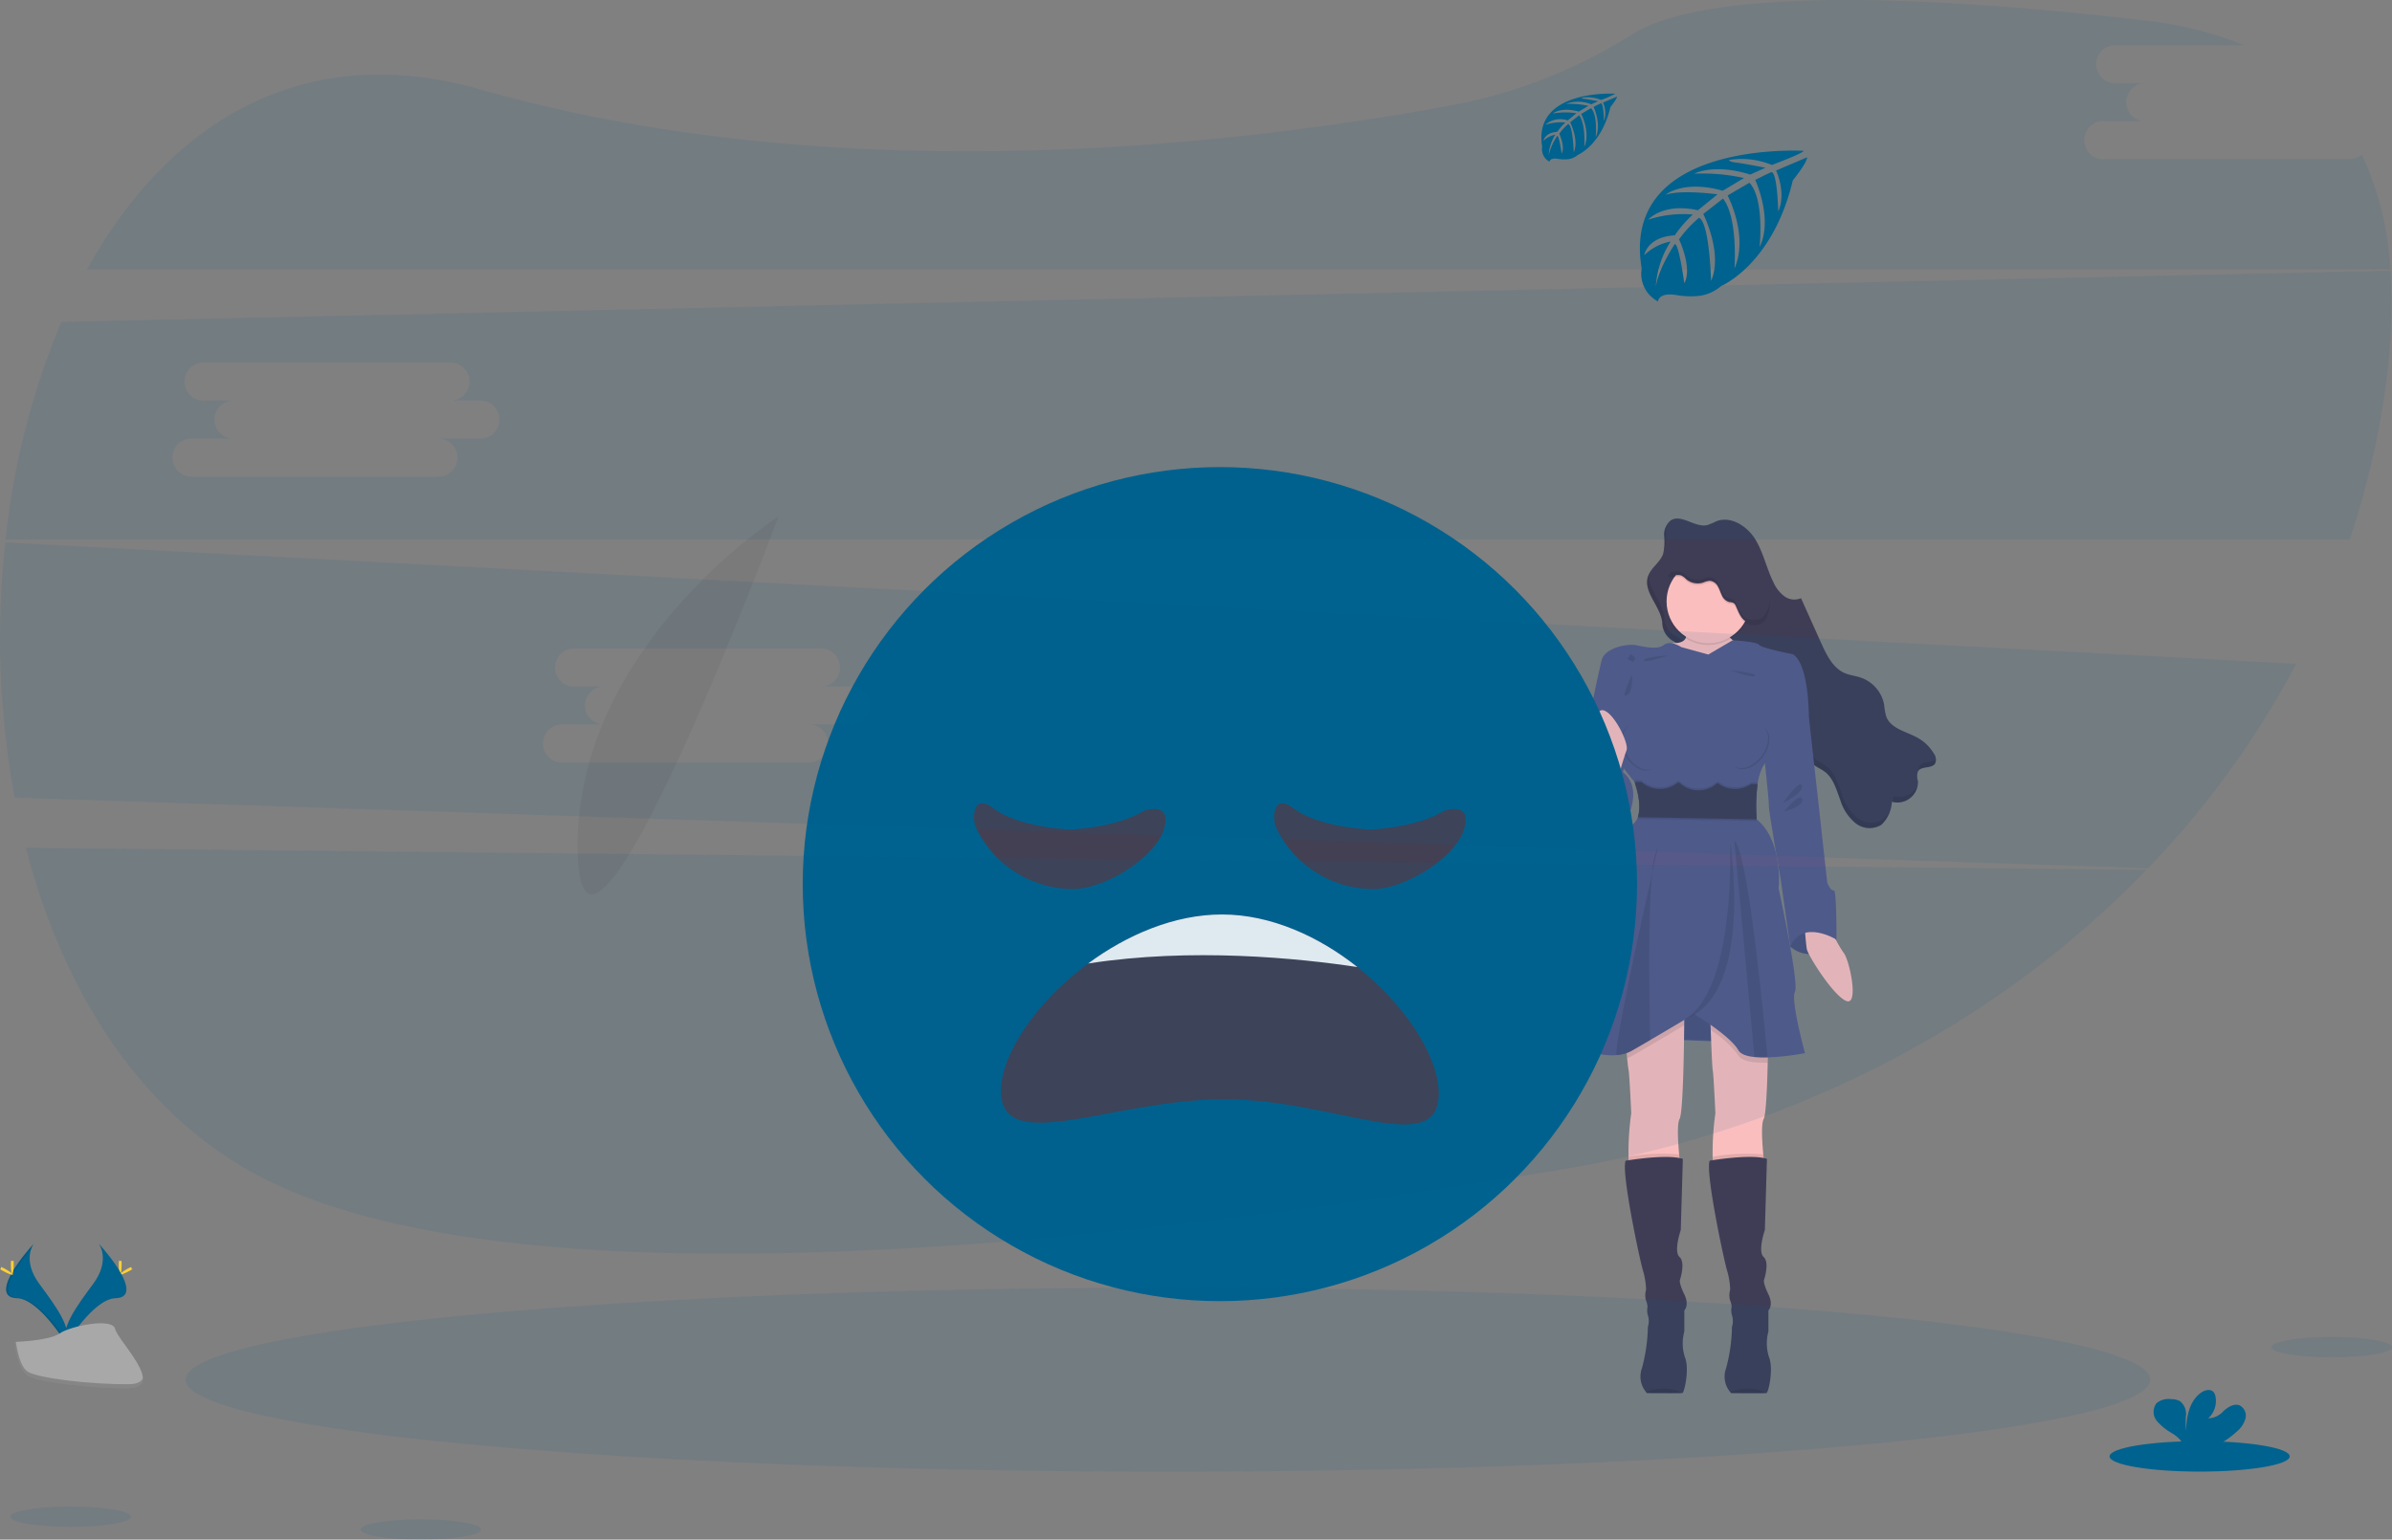 <svg xmlns="http://www.w3.org/2000/svg" width="298.761" height="192.358" viewBox="0 0 298.761 192.358">
  <rect x="0" y="0" width="298.761" height="192.358" fill="#808080" stroke="none"/>
  <g id="undraw_feeling_blue_4b7q" transform="translate(-418.143 -171.004)">
    <g id="lady" transform="translate(613.3 235.789)">
      <path id="Path_70" data-name="Path 70" d="M887.162,323.435c-.222-2.053-2.444-3.824-1.777-5.777.362-1.064,1.5-1.715,1.878-2.773a6.476,6.476,0,0,0,.142-2.206,2.316,2.316,0,0,1,.793-1.982c1.333-.889,3.048.94,4.6.567a8.161,8.161,0,0,0,1.1-.467c1.815-.722,3.868.593,4.888,2.255s1.4,3.644,2.278,5.39a4.421,4.421,0,0,0,1.346,1.713,2.093,2.093,0,0,0,2.084.242l2.544,5.666c.667,1.46,1.431,3.042,2.889,3.684.653.287,1.382.351,2.057.584a4.443,4.443,0,0,1,2.889,3.366,8.3,8.3,0,0,0,.264,1.486c.567,1.529,2.515,1.871,3.935,2.666a5.5,5.5,0,0,1,2,1.935,1.282,1.282,0,0,1,.175,1.266c-.429.693-1.733.284-2.146.989a1.844,1.844,0,0,0,0,1.209,2.569,2.569,0,0,1-3.253,2.591,4.365,4.365,0,0,1-1.3,2.864,2.8,2.8,0,0,1-3.219-.169,5.954,5.954,0,0,1-1.9-2.822c-.491-1.311-.858-2.791-1.975-3.633-.4-.3-.889-.5-1.284-.8a5.42,5.42,0,0,1-1.651-2.888,30.221,30.221,0,0,0-1.333-4.028,6.063,6.063,0,0,0-2.828-3.055c-1.211-.544-2.606-.509-3.857-.951-2.153-.76-3.746-2.571-5.888-3.424a9.526,9.526,0,0,1-1.933-1.093A2.655,2.655,0,0,1,887.162,323.435Z" transform="translate(-874.703 -310.45)" fill="#3f3d56"/>
      <g id="Group_40" data-name="Group 40" transform="translate(10.574 0.786)" opacity="0.1">
        <path id="Path_71" data-name="Path 71" d="M894.72,317.2a2.272,2.272,0,0,0,.12-.269,6.535,6.535,0,0,0,.142-2.206,3.967,3.967,0,0,1,.069-.738,3.112,3.112,0,0,0-.291,1.4A10.231,10.231,0,0,1,894.72,317.2Z" transform="translate(-892.634 -313.99)"/>
        <path id="Path_72" data-name="Path 72" d="M914.809,372.033a2.8,2.8,0,0,1-3.22-.171,5.857,5.857,0,0,1-1.891-2.824c-.491-1.311-.856-2.791-1.975-3.633-.4-.3-.889-.5-1.282-.8a5.444,5.444,0,0,1-1.653-2.877,29.908,29.908,0,0,0-1.333-4.028,6.063,6.063,0,0,0-2.829-3.055c-1.209-.544-2.6-.509-3.855-.951-2.155-.76-3.748-2.571-5.888-3.424a9.654,9.654,0,0,1-1.935-1.093,2.747,2.747,0,0,1-1.489-2.42c-.222-1.924-2.177-3.6-1.873-5.415a2.824,2.824,0,0,0-.131.3c-.667,1.955,1.555,3.726,1.777,5.777a2.742,2.742,0,0,0,1.489,2.42,9.66,9.66,0,0,0,1.935,1.093c2.14.853,3.733,2.666,5.888,3.424,1.251.444,2.646.407,3.855.951a6.111,6.111,0,0,1,2.828,3.055,27.225,27.225,0,0,1,1.333,4.028,5.432,5.432,0,0,0,1.653,2.877c.4.3.889.5,1.282.8,1.111.842,1.484,2.322,1.975,3.633a5.952,5.952,0,0,0,1.9,2.82,2.8,2.8,0,0,0,3.22.171,3.281,3.281,0,0,0,1.086-1.849A2.728,2.728,0,0,1,914.809,372.033Z" transform="translate(-885.331 -335.263)"/>
        <path id="Path_73" data-name="Path 73" d="M1038.165,446.534a.934.934,0,0,0-.106.52c.5-.5,1.635-.2,2.031-.842a.811.811,0,0,0,.1-.522C1039.676,446.179,1038.542,445.888,1038.165,446.534Z" transform="translate(-1004.121 -416.427)"/>
        <path id="Path_74" data-name="Path 74" d="M1023.378,461.853c-.042.222-.084.46-.138.691a2.608,2.608,0,0,0,3.153-2.044A2.584,2.584,0,0,1,1023.378,461.853Z" transform="translate(-992.598 -427.947)"/>
      </g>
      <g id="Group_41" data-name="Group 41" transform="translate(0 3.783)">
        <path id="Path_75" data-name="Path 75" d="M899.217,369.237s.74,1.493-1.444,1.524,1.406,9.7,1.406,9.7l3.631,4.622,4.517-2.444.26-6.741.333-4.073s-4.222-1.371-3.444-3.184S899.217,369.237,899.217,369.237Z" transform="translate(-883.887 -358.966)" fill="#fbbebe"/>
        <path id="Path_76" data-name="Path 76" d="M965.75,539.183s2.666,2.624,5.777-.858l-2.389-2.535h-3.022Z" transform="translate(-937.308 -489.504)" fill="#575a89"/>
        <path id="Path_77" data-name="Path 77" d="M965.767,535.79l-.367,3.393s2.666,2.624,5.777-.858" transform="translate(-937.036 -489.504)" opacity="0.1"/>
        <path id="Path_78" data-name="Path 78" d="M976.872,537.87a17.417,17.417,0,0,0,1.851,3.666c.778.851,2,6.739.371,6.073s-4.739-5.628-4.926-6.479a28.8,28.8,0,0,1-.258-3.26Z" transform="translate(-943.655 -491.122)" fill="#fbbebe"/>
        <path id="Path_79" data-name="Path 79" d="M832.42,538.746l14.367.556-1.666-6.075-7.237-.147Z" transform="translate(-822.495 -477.556)" fill="#575a89"/>
        <path id="Path_80" data-name="Path 80" d="M841.41,538.746l14.369.556-1.666-6.075-7.239-.147Z" transform="translate(-829.488 -477.556)" opacity="0.1"/>
        <path id="Path_81" data-name="Path 81" d="M879.979,600.585c-.34.633-.209,2.824-.056,4.444.1,1.031.2,1.824.2,1.824s-5.37,1.667-6.184.222a4.394,4.394,0,0,1-.344-1.762,35.539,35.539,0,0,1,.344-5.424s-.222-4.924-.333-5.406c-.045-.193-.113-.807-.18-1.471-.1-.987-.191-2.084-.191-2.084l7.332-3.888s0,.729-.013,1.851C880.519,592.415,880.4,599.807,879.979,600.585Z" transform="translate(-865.353 -529.367)" fill="#fbbebe"/>
        <path id="Path_82" data-name="Path 82" d="M881.388,669.377s-5.37,1.666-6.184.222a4.391,4.391,0,0,1-.344-1.762,24.149,24.149,0,0,1,6.323-.284C881.281,668.584,881.388,669.377,881.388,669.377Z" transform="translate(-866.613 -591.892)" opacity="0.1"/>
        <path id="Path_83" data-name="Path 83" d="M879.989,698.928H879.9c-.647.024-4.322,0-4.322,0a2,2,0,0,1-.151-.178,3.031,3.031,0,0,1-.478-2.933,20.873,20.873,0,0,0,.74-5.148,2.386,2.386,0,0,0,.038-1.333,2.407,2.407,0,0,1-.076-1.222,3.159,3.159,0,0,0-.222-.851,2.538,2.538,0,0,1,.038-1.26,9.432,9.432,0,0,0-.371-2.333c-.333-.962-2.777-12.4-2.184-13.776,0,0,5.184-.889,7.148-.222l-.26,8.888s-.927,2.666-.149,3.371.038,2.889.038,2.889-.111.406.556,1.777,0,2,0,2v2.629a5.621,5.621,0,0,0,.073,3.222C880.913,695.891,880.249,698.881,879.989,698.928Z" transform="translate(-865.029 -593.447)" fill="#3f3d56"/>
        <path id="Path_84" data-name="Path 84" d="M927.269,596.618c-.34.633-.209,2.824-.056,4.444.1,1.031.2,1.824.2,1.824s-5.37,1.666-6.183.222a4.389,4.389,0,0,1-.344-1.762,35.516,35.516,0,0,1,.344-5.424s-.222-4.924-.333-5.406c-.06-.26-.165-2.74-.247-4.964-.069-1.9-.125-3.613-.125-3.613l7.332,1.133s0,3.224-.091,6.537C927.691,592.823,927.542,596.116,927.269,596.618Z" transform="translate(-902.135 -525.4)" fill="#fbbebe"/>
        <path id="Path_85" data-name="Path 85" d="M928.678,669.377s-5.37,1.666-6.184.222a4.393,4.393,0,0,1-.344-1.762,24.149,24.149,0,0,1,6.324-.284C928.571,668.584,928.678,669.377,928.678,669.377Z" transform="translate(-903.395 -591.892)" opacity="0.1"/>
        <path id="Path_86" data-name="Path 86" d="M927.255,698.9h-.085c-.646.024-4.322,0-4.322,0a2.049,2.049,0,0,1-.151-.178,3.031,3.031,0,0,1-.478-2.933,20.841,20.841,0,0,0,.733-5.157,2.385,2.385,0,0,0,.038-1.333,2.409,2.409,0,0,1-.076-1.222,3.165,3.165,0,0,0-.222-.851,2.539,2.539,0,0,1,.038-1.26,9.424,9.424,0,0,0-.371-2.333c-.333-.962-2.777-12.405-2.184-13.776,0,0,5.184-.889,7.148-.222l-.26,8.888s-.927,2.666-.149,3.371.038,2.888.038,2.888-.111.407.556,1.777,0,2,0,2v2.629a5.621,5.621,0,0,0,.073,3.222C928.173,695.851,927.515,698.85,927.255,698.9Z" transform="translate(-901.788 -593.415)" fill="#3f3d56"/>
        <circle id="Ellipse_8" data-name="Ellipse 8" cx="5.221" cy="5.221" r="5.221" transform="translate(12.998 1.574)" opacity="0.1"/>
        <circle id="Ellipse_9" data-name="Ellipse 9" cx="5.221" cy="5.221" r="5.221" transform="translate(12.998 1.352)" fill="#fbbebe"/>
        <path id="Path_87" data-name="Path 87" d="M873.24,590.928l7.332-3.888s0,.729-.013,1.851c-1.071.64-2.686,1.6-4.24,2.511-.844.5-1.669.975-2.375,1.378a3.161,3.161,0,0,1-.513.222C873.333,592.026,873.24,590.928,873.24,590.928Z" transform="translate(-865.353 -529.367)" opacity="0.1"/>
        <path id="Path_88" data-name="Path 88" d="M927.893,583.033s0,3.224-.091,6.537h-.026a12.332,12.332,0,0,1-1.642-.051c-.958-.1-1.724-.355-2-.858a13.138,13.138,0,0,0-3.439-3.148c-.069-1.9-.124-3.613-.124-3.613Z" transform="translate(-902.166 -525.369)" opacity="0.1"/>
        <path id="Path_89" data-name="Path 89" d="M862.1,396.892a21.128,21.128,0,0,0-.107,4.362c3.368,2.777,2.74,8.628,2.74,8.628s2.593,11.852,2.038,12.925,1.258,7.666,1.258,7.666a32.335,32.335,0,0,1-4.682.538,12.308,12.308,0,0,1-1.642-.051c-.958-.1-1.724-.356-2-.858-1.035-1.813-5.517-4.517-5.517-4.517s-2.84,1.7-5.484,3.251c-.844.5-1.668.975-2.375,1.378a4.409,4.409,0,0,1-1.855.509c-3.144.233-7.332-1.735-6.666-2.433.815-.853,4.853-15.813,4.853-15.813s2.035-9.259,3.813-10.554a1.923,1.923,0,0,0,.667-.931c.609-1.691-.409-4.4-.409-4.4s-5.739-7.072-5.481-7.481a10.351,10.351,0,0,0,.26-2.591s.7-3.444,1.111-5.11,3.333-2.075,4.184-1.926,2.775.667,3.588,0,2.186.26,2.186.26l3.373.929,3.033-1.778s3.04.155,3.3.562,4.259,1.186,4.259,1.186c2.035,1.369,1.962,7.888,1.962,7.888s-4.888,4.257-5.888,6.444A7.349,7.349,0,0,0,862.1,396.892Z" transform="translate(-837.742 -367.466)" fill="#575a89"/>
        <path id="Path_90" data-name="Path 90" d="M954.9,418.2l1.111.889,1.149,10.332,1.147,10.37s.444,1.038.815.927.333,6.146.333,6.146-4.253-2.615-5.777.858l-1.187-8.374s-1.52-8.554-1.482-9.221-.778-7.888-.778-7.888Z" transform="translate(-925.236 -398.042)" fill="#575a89"/>
        <path id="Path_91" data-name="Path 91" d="M852.072,420.37l-.816,1s.076,4.295-.555,5.333,1.742,7.11,2.631,6.739,2.889-9.85,2.889-9.961S852.072,420.37,852.072,420.37Z" transform="translate(-847.74 -399.73)" fill="#575a89"/>
        <path id="Path_92" data-name="Path 92" d="M848.446,447.87s-2.593,2.628-2.409,3.888,2.666,5.217,6.221,3.091C852.258,454.849,855.556,448.648,848.446,447.87Z" transform="translate(-844.187 -421.12)" fill="#575a89"/>
        <path id="Path_93" data-name="Path 93" d="M889.033,800.2c-.647.024-4.322,0-4.322,0a1.95,1.95,0,0,1-.151-.178C885.5,799.706,887.531,799.226,889.033,800.2Z" transform="translate(-874.157 -694.715)" opacity="0.1"/>
        <path id="Path_94" data-name="Path 94" d="M936.343,800.2c-.646.024-4.322,0-4.322,0a1.97,1.97,0,0,1-.151-.178C932.805,799.706,934.836,799.226,936.343,800.2Z" transform="translate(-910.956 -694.715)" opacity="0.1"/>
        <path id="Path_95" data-name="Path 95" d="M872.51,509.11c-.567,5.435-.38,16.22-.262,21.01-.844.5-1.669.975-2.375,1.378a4.409,4.409,0,0,1-1.855.509C867.782,530.558,871.044,515.678,872.51,509.11Z" transform="translate(-861.281 -468.752)" opacity="0.1"/>
        <path id="Path_96" data-name="Path 96" d="M888.973,495.23c-.016.078-.284,1.26-.693,3.084A7.87,7.87,0,0,1,888.973,495.23Z" transform="translate(-877.051 -457.957)" opacity="0.1"/>
        <path id="Path_97" data-name="Path 97" d="M910.385,492.59s3.148,19.775-6.175,22.219C904.208,514.8,910.66,513.82,910.385,492.59Z" transform="translate(-889.441 -455.903)" opacity="0.1"/>
        <path id="Path_98" data-name="Path 98" d="M938.447,518.63a12.338,12.338,0,0,1-1.642-.051L934.29,491.54C935.894,492.589,937.814,511.777,938.447,518.63Z" transform="translate(-912.838 -455.086)" opacity="0.1"/>
        <path id="Path_99" data-name="Path 99" d="M898.141,331.756a1.376,1.376,0,0,1,.5.051,2.162,2.162,0,0,1,.626.471,2.233,2.233,0,0,0,2.12.411,2.8,2.8,0,0,1,.8-.222,1.271,1.271,0,0,1,1.011.667c.22.355.333.778.522,1.158a1.455,1.455,0,0,0,.907.833,1.586,1.586,0,0,1,.578.133.817.817,0,0,1,.249.344c.347.749.622,1.633,1.362,2a2.038,2.038,0,0,0,.869.189,1.816,1.816,0,0,0,.889-.16,1.7,1.7,0,0,0,.653-.651,4.06,4.06,0,0,0,.406-2.6,7.144,7.144,0,0,0-1.162-3.124,6.521,6.521,0,0,0-5.966-2.753,8.323,8.323,0,0,0-1.189.222A6.494,6.494,0,0,0,897.652,331a7.712,7.712,0,0,1-.682.84C897.359,331.8,897.75,331.765,898.141,331.756Z" transform="translate(-883.81 -328.253)" opacity="0.1"/>
        <path id="Path_100" data-name="Path 100" d="M898.141,330.756a1.374,1.374,0,0,1,.5.051,2.161,2.161,0,0,1,.626.471,2.233,2.233,0,0,0,2.12.411,2.8,2.8,0,0,1,.8-.222,1.271,1.271,0,0,1,1.011.667c.22.356.333.778.522,1.158a1.454,1.454,0,0,0,.907.833,1.587,1.587,0,0,1,.578.133.817.817,0,0,1,.249.344c.347.749.622,1.633,1.362,2a2.038,2.038,0,0,0,.869.189,1.816,1.816,0,0,0,.889-.16,1.7,1.7,0,0,0,.653-.651,4.06,4.06,0,0,0,.406-2.6,7.144,7.144,0,0,0-1.162-3.124,6.521,6.521,0,0,0-5.966-2.753,8.311,8.311,0,0,0-1.189.222A6.494,6.494,0,0,0,897.652,330a7.711,7.711,0,0,1-.682.84C897.359,330.8,897.75,330.765,898.141,330.756Z" transform="translate(-883.81 -327.476)" fill="#3f3d56"/>
        <path id="Path_101" data-name="Path 101" d="M873.562,398.2s.26,2.075-.629,2.593S873.562,398.2,873.562,398.2Z" transform="translate(-864.897 -382.486)" opacity="0.1"/>
        <path id="Path_102" data-name="Path 102" d="M961.57,462.2s2.111-3.111,2.409-2.222S961.57,462.2,961.57,462.2Z" transform="translate(-934.057 -430.415)" opacity="0.1"/>
        <path id="Path_103" data-name="Path 103" d="M962.24,468.943s2.082-2.555,2.282-1.555S962.24,468.943,962.24,468.943Z" transform="translate(-934.578 -436.12)" opacity="0.1"/>
        <path id="Path_104" data-name="Path 104" d="M890.789,458.438a3.379,3.379,0,0,1-2.093-.689h-.182a3.289,3.289,0,0,1-2.286.86,3.244,3.244,0,0,1-2.371-.951h-.242a3.491,3.491,0,0,1-4.506-.082l-.869-.016s1.018,2.711.409,4.4l14.849.264a21.136,21.136,0,0,1,.107-4.362v-.02l-.816-.016A3.417,3.417,0,0,1,890.789,458.438Z" transform="translate(-869.242 -428.656)" opacity="0.1"/>
        <path id="Path_105" data-name="Path 105" d="M890.789,460.438a3.379,3.379,0,0,1-2.093-.689h-.182a3.289,3.289,0,0,1-2.286.86,3.244,3.244,0,0,1-2.371-.951h-.242a3.491,3.491,0,0,1-4.506-.082l-.869-.016s1.018,2.711.409,4.4l14.849.264a21.136,21.136,0,0,1,.107-4.362v-.02l-.816-.016A3.417,3.417,0,0,1,890.789,460.438Z" transform="translate(-869.242 -430.212)" opacity="0.1"/>
        <path id="Path_106" data-name="Path 106" d="M890.789,459.438a3.38,3.38,0,0,1-2.093-.689h-.182a3.288,3.288,0,0,1-2.286.86,3.244,3.244,0,0,1-2.371-.951h-.242a3.491,3.491,0,0,1-4.506-.082l-.869-.016s1.018,2.711.409,4.4l14.849.264a21.136,21.136,0,0,1,.107-4.362v-.02l-.816-.016a3.417,3.417,0,0,1-2,.609Z" transform="translate(-869.242 -429.434)" fill="#3f3d56"/>
        <path id="Path_107" data-name="Path 107" d="M931.75,395.83s3.126.2,3.146.644S931.75,395.83,931.75,395.83Z" transform="translate(-910.862 -380.642)" opacity="0.1"/>
        <path id="Path_108" data-name="Path 108" d="M886.556,387.3s-3.126.2-3.146.644S886.556,387.3,886.556,387.3Z" transform="translate(-873.263 -374.008)" opacity="0.1"/>
        <path id="Path_109" data-name="Path 109" d="M938.078,427.98c-.031-.022-.062-.04-.093-.06.8.72.667,2.293-.316,3.591s-2.473,1.837-3.38,1.255c.029.024.053.051.084.076.889.68,2.444.147,3.471-1.2S938.971,428.662,938.078,427.98Z" transform="translate(-912.838 -405.602)" opacity="0.1"/>
        <path id="Path_110" data-name="Path 110" d="M871.5,430.729c-.791-1.427-.689-3,.206-3.6-.033.016-.069.029-.1.047-.982.547-1.111,2.184-.3,3.659s2.28,2.222,3.262,1.684a.848.848,0,0,0,.093-.062C873.686,432.9,872.3,432.156,871.5,430.729Z" transform="translate(-863.437 -404.988)" opacity="0.1"/>
        <path id="Path_111" data-name="Path 111" d="M875.248,387.315h0l-.286.444-.731-.389.384-.591A1.61,1.61,0,0,1,875.248,387.315Z" transform="translate(-866.123 -373.603)" opacity="0.1"/>
        <path id="Path_112" data-name="Path 112" d="M855.377,428.192s.651-3.062-.222-4.035-.593-6.075.74-5.964,3.333,4.146,3,5-1.593,5.221-1.593,5.221Z" transform="translate(-850.895 -398.036)" fill="#fbbebe"/>
        <path id="Path_113" data-name="Path 113" d="M909.22,345.463a1.7,1.7,0,0,1-.653.651,1.816,1.816,0,0,1-.889.16,2.038,2.038,0,0,1-.869-.189c-.74-.369-1.015-1.253-1.362-2a.818.818,0,0,0-.227-.351,1.588,1.588,0,0,0-.571-.14,1.466,1.466,0,0,1-.906-.833c-.191-.378-.3-.8-.522-1.158a1.224,1.224,0,0,0-1.011-.667,2.729,2.729,0,0,0-.8.233,2.24,2.24,0,0,1-2.12-.413,2.162,2.162,0,0,0-.627-.471,1.374,1.374,0,0,0-.5-.051c-.256,0-.509.024-.764.044a5.6,5.6,0,0,1-.407.475c.389-.033.78-.067,1.171-.076a1.377,1.377,0,0,1,.5.051,2.163,2.163,0,0,1,.627.471,2.24,2.24,0,0,0,2.12.413,2.727,2.727,0,0,1,.8-.233,1.27,1.27,0,0,1,1.011.667c.22.355.333.778.522,1.158a1.455,1.455,0,0,0,.906.833,1.589,1.589,0,0,1,.571.14.819.819,0,0,1,.249.344c.347.749.622,1.633,1.362,2a2.039,2.039,0,0,0,.869.189,1.815,1.815,0,0,0,.889-.16,1.7,1.7,0,0,0,.653-.651,3.687,3.687,0,0,0,.444-2.057A3.4,3.4,0,0,1,909.22,345.463Z" transform="translate(-883.833 -337.397)" opacity="0.1"/>
        <ellipse id="Ellipse_10" data-name="Ellipse 10" cx="2" cy="1.355" rx="2" ry="1.355" transform="translate(3.466 29.875)" fill="#575a89"/>
      </g>
    </g>
    <g id="elips" transform="translate(518.401 229.359)">
      <circle id="Ellipse_11" data-name="Ellipse 11" cx="52.104" cy="52.104" r="52.104" transform="translate(0 0)" fill="#00628e"/>
      <path id="Path_114" data-name="Path 114" d="M461.787,543.938c0,8.225-12.93.7-26.793.7s-27.884,7.212-27.884-1.013c0-4.69,4.469-11.213,10.88-15.95h0c4.83-3.57,10.762-6.128,16.721-6.128,6.127,0,12.13,2.768,16.918,6.568C457.671,532.91,461.787,539.348,461.787,543.938Z" transform="translate(-382.345 -465.651)" fill="#444053"/>
      <path id="Path_131" data-name="Path 131" d="M621.344,442.618c.991-.056,5.658-.407,8.622-2.1a3.358,3.358,0,0,1,1.565-.461c.943-.027,2.027.367,1.333,2.569-1.125,3.6-7.656,7.656-11.71,7.431a13.431,13.431,0,0,1-11.576-7.31,3.375,3.375,0,0,1-.417-1.738c.036-1.115.441-2.512,2.533-.954,2.827,2.1,8.191,2.5,9.267,2.56A3.521,3.521,0,0,0,621.344,442.618Z" transform="translate(-550.27 -397.346)" fill="#444053"/>
      <path id="Path_130" data-name="Path 130" d="M399.344,442.618c.991-.056,5.658-.407,8.622-2.1a3.359,3.359,0,0,1,1.566-.461c.942-.027,2.027.367,1.333,2.569-1.125,3.6-7.656,7.656-11.709,7.431a13.432,13.432,0,0,1-11.576-7.31,3.379,3.379,0,0,1-.417-1.738c.036-1.115.441-2.512,2.534-.954,2.827,2.1,8.191,2.5,9.267,2.56A3.525,3.525,0,0,0,399.344,442.618Z" transform="translate(-365.764 -397.346)" fill="#444053"/>
      <path id="Path_115" data-name="Path 115" d="M505.167,528.1c-7.369-1.11-20.7-2.462-33.637-.441,4.83-3.571,10.762-6.128,16.72-6.128C494.376,521.53,500.379,524.3,505.167,528.1Z" transform="translate(-435.885 -465.635)" fill="#f6f8fb"/>
    </g>
    <g id="other-part" transform="translate(418.144 171.004)">
      <path id="Path_65" data-name="Path 65" d="M61.83,433.31c4.729,18.277,14.732,34.077,30.54,41.735,32.862,15.917,106.975,7.708,162.289-1.715,28.612-4.873,53.761-18.323,72.03-37.251Z" transform="translate(-58.604 -327.395)" fill="#00628e" opacity="0.1"/>
      <path id="Path_66" data-name="Path 66" d="M372.317,64.177H341.968a2.385,2.385,0,1,1,0-4.746h5.249a2.385,2.385,0,1,1,0-4.746h-3.746a2.385,2.385,0,1,1,0-4.746h15.84a45.393,45.393,0,0,0-12.358-3.082c-43.195-5.018-58.616-1.7-64.056,1.713a63.852,63.852,0,0,1-22.2,8.805C234.048,62.35,184.21,68.334,139.038,55.47,116.587,49.063,99.9,59.875,89.9,77.948H377.588A39.053,39.053,0,0,0,374.024,63.6,2.769,2.769,0,0,1,372.317,64.177Z" transform="translate(-79.032 -44.294)" fill="#00628e" opacity="0.1"/>
      <path id="Path_67" data-name="Path 67" d="M50.634,293.19a109.6,109.6,0,0,0,1.176,31.888L318.27,333.9a113.042,113.042,0,0,0,18.514-25.544Zm105.388,22.748h-5.247a2.385,2.385,0,1,1,0,4.746H120.426a2.385,2.385,0,1,1,0-4.746h5.249a2.385,2.385,0,1,1,0-4.746h-3.749a2.385,2.385,0,1,1,0-4.746h30.349a2.385,2.385,0,1,1,0,4.746h3.746a2.385,2.385,0,1,1,0,4.746Z" transform="translate(-49.981 -225.425)" fill="#00628e" opacity="0.1"/>
      <path id="Path_68" data-name="Path 68" d="M350.4,168.5,59.487,174.9a96.519,96.519,0,0,0-6.967,27.18H345.3a103.265,103.265,0,0,0,4.226-17.324A74.163,74.163,0,0,0,350.4,168.5ZM111.585,189.478h-5.247a2.386,2.386,0,1,1,0,4.748H75.989a2.386,2.386,0,1,1,0-4.748h5.249a2.385,2.385,0,1,1,0-4.746H77.489a2.385,2.385,0,1,1,0-4.746h30.349a2.385,2.385,0,1,1,0,4.746h3.746a2.385,2.385,0,1,1,0,4.746Z" transform="translate(-51.829 -134.683)" fill="#00628e" opacity="0.1"/>
      <path id="Path_116" data-name="Path 116" d="M340.031,281.31s-25.3,16.175-25.095,41.477S340.031,281.31,340.031,281.31Z" transform="translate(-242.798 -216.779)" opacity="0.05"/>
      <path id="Path_117" data-name="Path 117" d="M822.719,113.441s-22.925-1.38-20.221,14.683a3.9,3.9,0,0,0,2.037,4.128s.041-1.19,2.35-.787a10.619,10.619,0,0,0,2.491.12,5.173,5.173,0,0,0,3.044-1.258h0s6.444-2.66,8.952-13.194c0,0,1.854-2.3,1.781-2.886l-3.869,1.65s1.32,2.791.272,5.11c0,0-.125-5.007-.868-4.9-.15.024-2.009.967-2.009.967s2.273,4.863.544,8.394c0,0,.651-5.99-1.269-8.043l-2.723,1.59s2.658,5.021.855,9.118c0,0,.463-6.284-1.427-8.732l-2.47,1.925s2.5,4.95.975,8.348c0,0-.2-7.316-1.508-7.868a15.107,15.107,0,0,0-2.489,2.687s1.71,3.591.651,5.486c0,0-.651-4.874-1.184-4.9,0,0-2.151,3.229-2.377,5.445a11.771,11.771,0,0,1,1.854-5.753,6.459,6.459,0,0,0-3.292,1.707s.335-2.284,3.812-2.483a14.894,14.894,0,0,1,2.254-2.6,14.126,14.126,0,0,0-5.576.643s1.852-2.154,6.211-1.176l2.45-1.988s-4.568-.626-6.507.065c0,0,2.23-1.906,7.163-.517l2.655-1.587a24.341,24.341,0,0,0-6.219-.545s2.45-1.32,6.994.112l1.906-.852s-2.856-.561-3.692-.648-.879-.321-.879-.321a9.9,9.9,0,0,1,5.372.623S822.787,113.694,822.719,113.441Z" transform="translate(-597.453 -94.593)" fill="#00628e"/>
      <path id="Path_118" data-name="Path 118" d="M766.315,87.254s-10.346-.626-9.137,6.632a1.771,1.771,0,0,0,.92,1.865s.016-.545,1.062-.354a4.918,4.918,0,0,0,1.125.054,2.366,2.366,0,0,0,1.378-.569h0s2.911-1.2,4.043-5.963c0,0,.839-1.037.817-1.3l-1.748.746a3.126,3.126,0,0,1,.128,2.309s-.057-2.263-.392-2.208c-.068,0-.909.436-.909.436s1.029,2.2.253,3.793c0,0,.294-2.706-.572-3.635l-1.231.719s1.2,2.271.387,4.122c0,0,.207-2.84-.645-3.945l-1.116.869s1.127,2.235.441,3.771c0,0-.09-3.305-.683-3.556a6.828,6.828,0,0,0-1.124,1.214s.773,1.634.294,2.48c0,0-.294-2.2-.545-2.211a7.3,7.3,0,0,0-1.073,2.45,5.3,5.3,0,0,1,.836-2.6,2.915,2.915,0,0,0-1.487.771s.15-1.032,1.726-1.122a6.793,6.793,0,0,1,1.018-1.173,6.384,6.384,0,0,0-2.518.291,2.845,2.845,0,0,1,2.807-.545l1.089-.9a9.455,9.455,0,0,0-2.94.027s1.008-.86,3.237-.231l1.2-.719a10.894,10.894,0,0,0-2.81-.242,4.309,4.309,0,0,1,3.161.052l.858-.387s-1.29-.253-1.666-.291-.4-.144-.4-.144a4.462,4.462,0,0,1,2.423.272A10.959,10.959,0,0,0,766.315,87.254Z" transform="translate(-564.562 -75.548)" fill="#00628e"/>
    </g>
    <g id="footer" transform="translate(418.144 326.388)">
      <ellipse id="Ellipse_12" data-name="Ellipse 12" cx="7.535" cy="1.273" rx="7.535" ry="1.273" transform="translate(283.691 11.653)" fill="#00628e" opacity="0.1"/>
      <ellipse id="Ellipse_13" data-name="Ellipse 13" cx="7.535" cy="1.273" rx="7.535" ry="1.273" transform="translate(1.283 32.831)" fill="#00628e" opacity="0.1"/>
      <ellipse id="Ellipse_14" data-name="Ellipse 14" cx="7.535" cy="1.273" rx="7.535" ry="1.273" transform="translate(45.023 34.429)" fill="#00628e" opacity="0.1"/>
      <g id="bottom-right" transform="translate(263.485 18.275)">
        <ellipse id="Ellipse_15" data-name="Ellipse 15" cx="11.25" cy="1.903" rx="11.25" ry="1.903" transform="translate(0 6.392)" fill="#00628e"/>
        <path id="Path_119" data-name="Path 119" d="M1053.98,794.052a3.283,3.283,0,0,0,1.074-1.62,1.443,1.443,0,0,0-.75-1.648c-.688-.263-1.424.216-1.981.7a2.656,2.656,0,0,1-1.928.929,2.93,2.93,0,0,0,.907-2.745,1.153,1.153,0,0,0-.252-.56c-.383-.409-1.074-.235-1.533.087-1.455,1.024-1.86,3-1.869,4.779a8.974,8.974,0,0,1-.025-1.958,2.023,2.023,0,0,0-.739-1.743,2.239,2.239,0,0,0-1.119-.263,2.329,2.329,0,0,0-1.83.518,1.8,1.8,0,0,0,.073,2.238,7.261,7.261,0,0,0,1.891,1.516,4.2,4.2,0,0,1,1.354,1.29,1.365,1.365,0,0,1,.1.232h4.1A11.405,11.405,0,0,0,1053.98,794.052Z" transform="translate(-1038.079 -788.866)" fill="#00628e"/>
      </g>
      <g id="bottom-left" transform="translate(0)">
        <path id="Path_121" data-name="Path 121" d="M98.664,723.55a2.519,2.519,0,0,1,.313.63c2.692,3.162,4.124,6.113,1.539,6.186-2.412.07-5.316,4.379-6,5.467a2.607,2.607,0,0,0,.084.249s3.388-5.635,6.155-5.716S101.7,726.938,98.664,723.55Z" transform="translate(-86.329 -723.55)" opacity="0.1"/>
        <path id="Path_122" data-name="Path 122" d="M118.625,731.52c0,.708-.081,1.281-.179,1.281s-.176-.56-.176-1.281.1-.375.2-.375S118.625,730.812,118.625,731.52Z" transform="translate(-103.434 -728.96)" fill="#ffd037"/>
        <path id="Path_123" data-name="Path 123" d="M119.88,734.475c-.621.339-1.161.543-1.209.456s.42-.428,1.041-.767.375-.092.422,0S120.512,734.136,119.88,734.475Z" transform="translate(-103.721 -731.07)" fill="#ffd037"/>
        <path id="Path_120" data-name="Path 120" d="M98.431,723.55s1.536,2.009-.711,5.036-4.1,5.6-3.358,7.487c0,0,3.388-5.635,6.155-5.716S101.464,726.938,98.431,723.55Z" transform="translate(-86.096 -723.55)" fill="#00628e"/>
        <path id="Path_124" data-name="Path 124" d="M71.422,723.55s-1.536,2.009.708,5.036,4.1,5.6,3.358,7.487c0,0-3.391-5.635-6.155-5.716S68.386,726.938,71.422,723.55Z" transform="translate(-67.207 -723.55)" fill="#00628e"/>
        <path id="Path_126" data-name="Path 126" d="M70.1,731.52c0,.708.078,1.281.176,1.281s.176-.56.176-1.281-.1-.375-.2-.375S70.1,730.812,70.1,731.52Z" transform="translate(-68.742 -728.96)" fill="#ffd037"/>
        <path id="Path_125" data-name="Path 125" d="M71.412,723.55a2.412,2.412,0,0,0-.313.63c-2.692,3.162-4.127,6.113-1.539,6.186,2.409.07,5.316,4.379,5.993,5.467a2.589,2.589,0,0,1-.081.249s-3.391-5.635-6.155-5.716S68.376,726.938,71.412,723.55Z" transform="translate(-67.196 -723.55)" opacity="0.1"/>
        <path id="Path_127" data-name="Path 127" d="M65.621,734.475c.621.339,1.164.543,1.212.456s-.42-.428-1.041-.767-.378-.092-.423,0S65,734.136,65.621,734.475Z" transform="translate(-65.245 -731.07)" fill="#ffd037"/>
        <path id="Path_128" data-name="Path 128" d="M71.85,761.412s4.3-.132,5.6-1.055,6.612-2.023,6.933-.56,6.458,7.359,1.606,7.4-11.273-.758-12.565-1.544S71.85,761.412,71.85,761.412Z" transform="translate(-70.002 -749.143)" fill="#a8a8a8"/>
        <path id="Path_129" data-name="Path 129" d="M86.066,772.668c-4.852.039-11.273-.758-12.566-1.544-.985-.6-1.377-2.75-1.508-3.744H71.85s.28,3.467,1.564,4.253,7.714,1.584,12.565,1.544c1.4,0,1.883-.512,1.858-1.248C87.642,772.38,87.11,772.66,86.066,772.668Z" transform="translate(-70.002 -755.117)" opacity="0.2"/>
      </g>
      <ellipse id="Ellipse_7" data-name="Ellipse 7" cx="122.688" cy="11.505" rx="122.688" ry="11.505" transform="translate(23.179 5.478)" fill="#00628e" opacity="0.1"/>
    </g>
  </g>
</svg>
